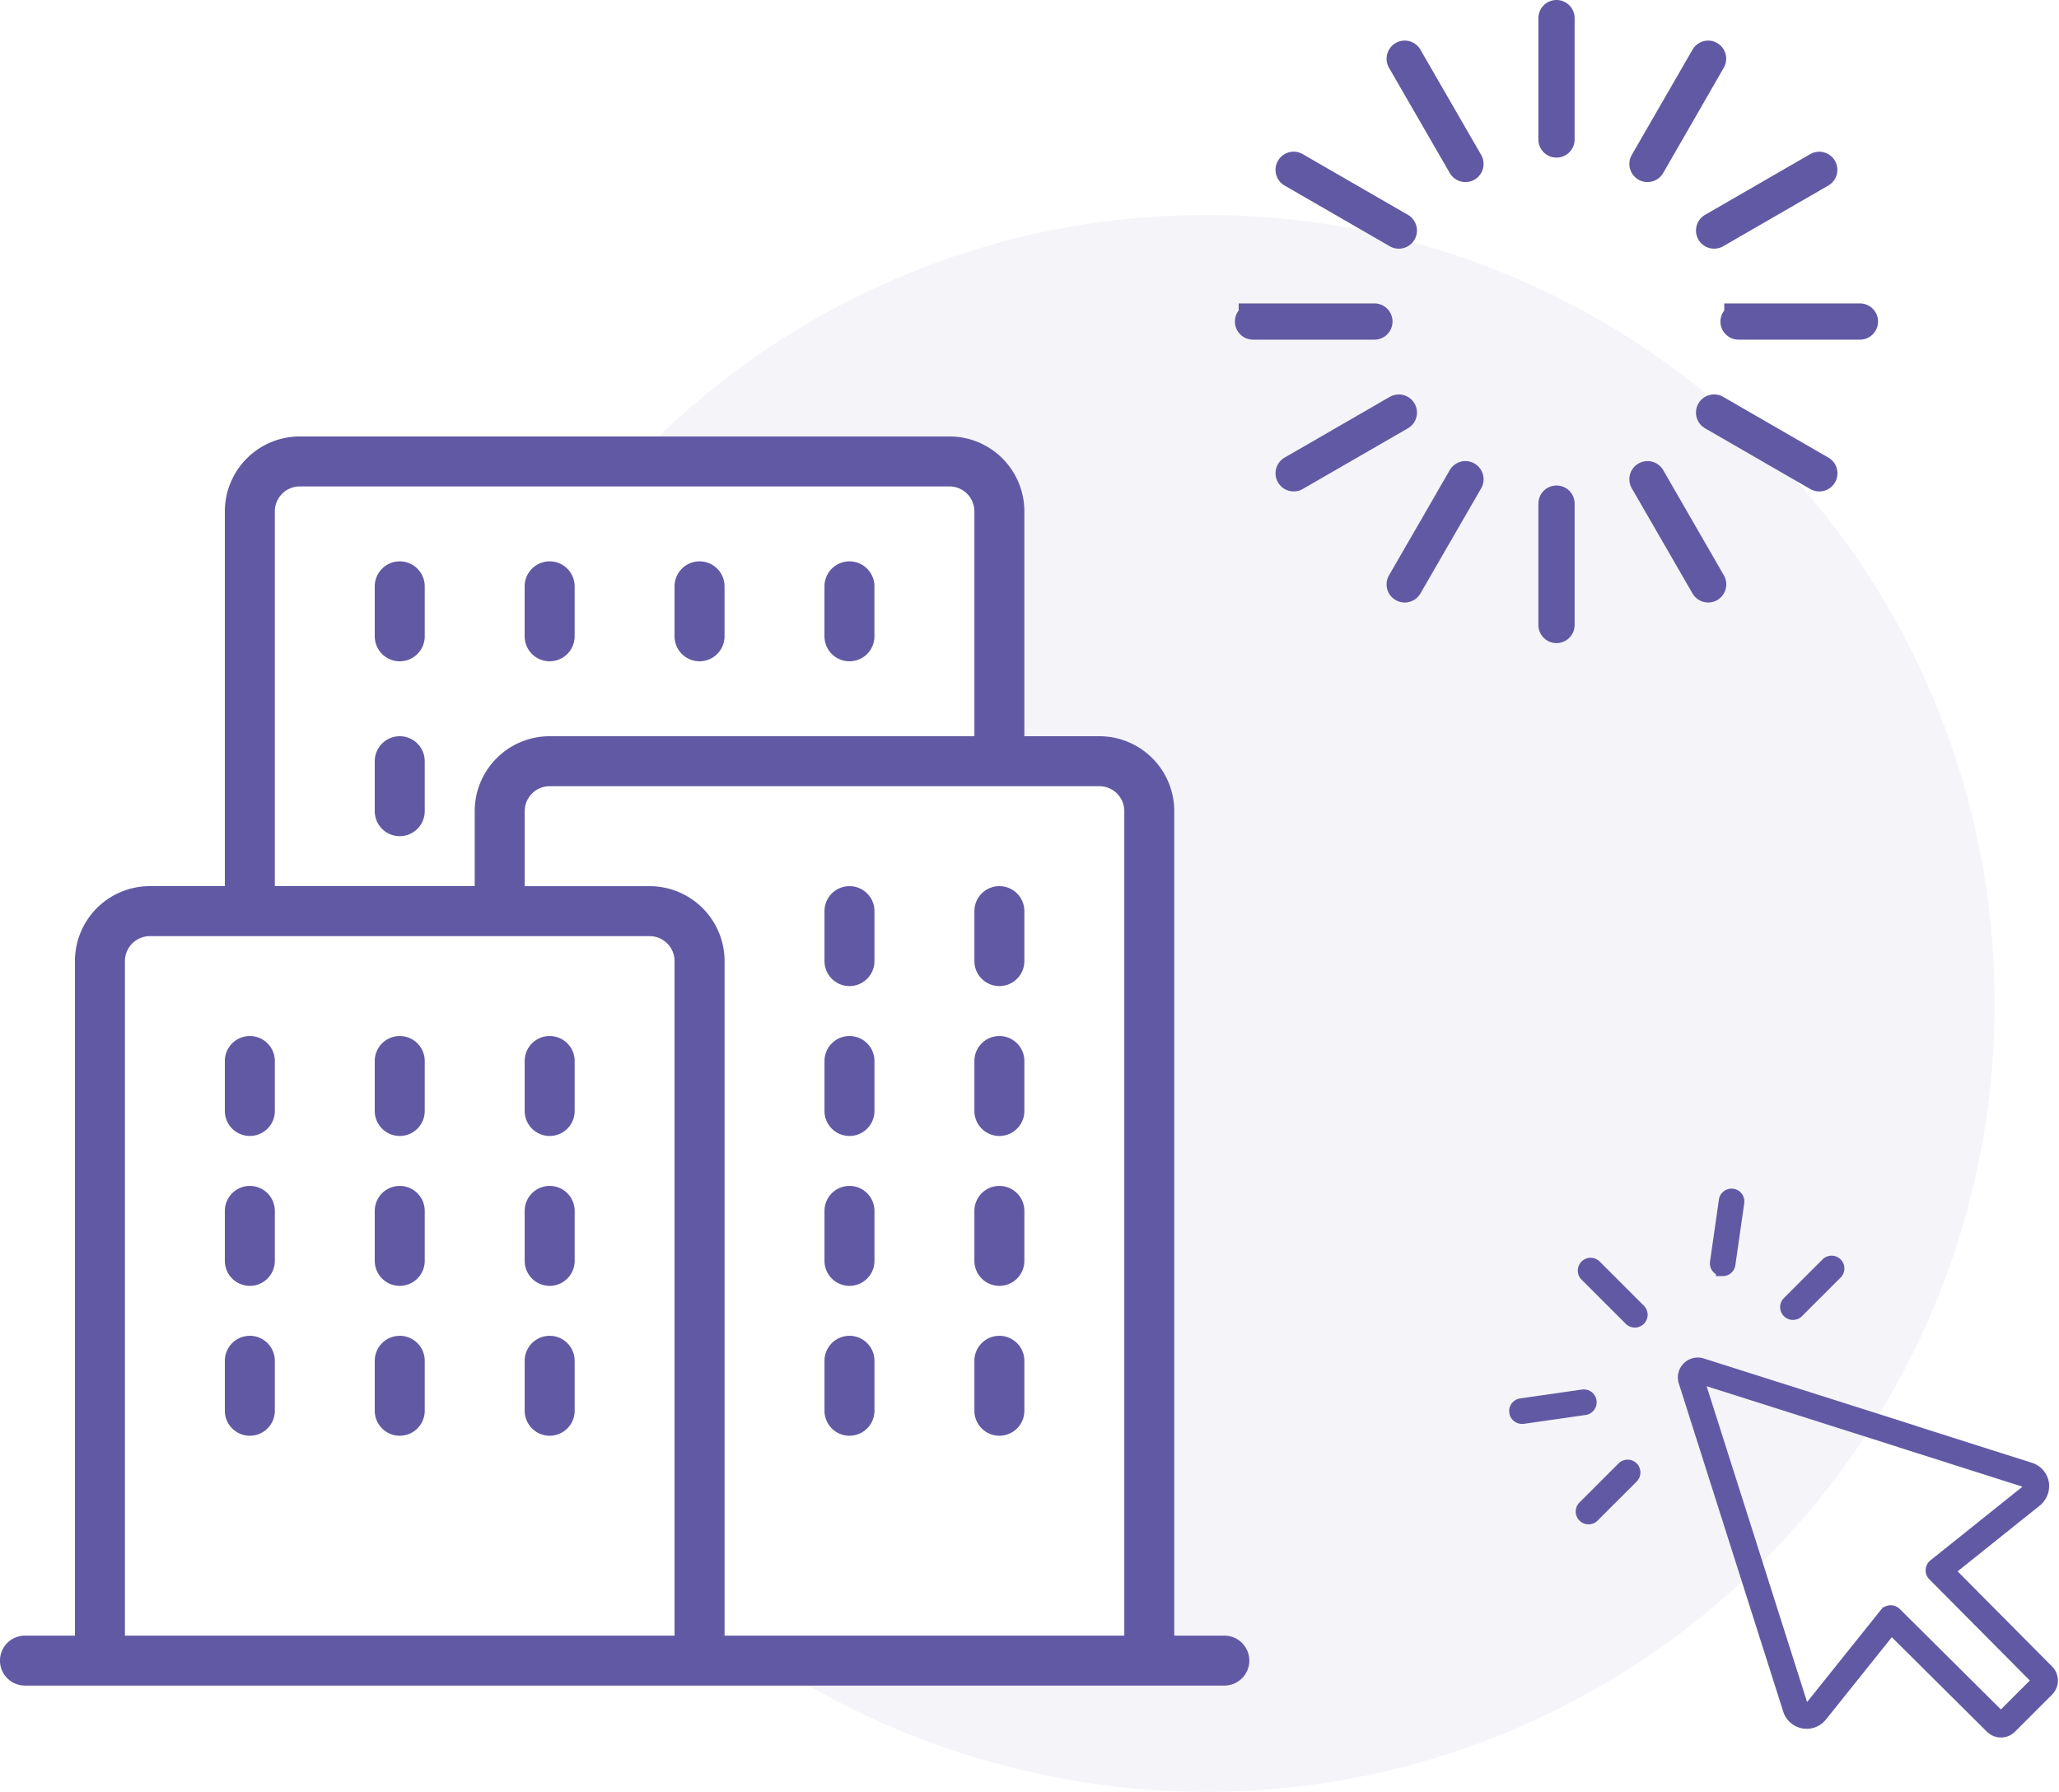 <svg xmlns="http://www.w3.org/2000/svg" width="71.81" height="62.5" viewBox="0 0 71.81 62.5"><defs><style>.a{opacity:0.449;}.b{fill:#8981bd;opacity:0.182;}.c,.d,.e{fill:#6259a4;}.c,.d{stroke:#6259a4;}.d{stroke-width:0.4px;}</style></defs><g transform="translate(-542.432 -426.5)"><g class="a" transform="translate(156 18)"><path class="b" d="M-4331.122,37a27.824,27.824,0,0,1-9.7-1.759,26.354,26.354,0,0,1-5.195-2.578h13.365c0-.035.187-4.444,0-7.89a61.627,61.627,0,0,1,.078-6.612v-.015a12.461,12.461,0,0,0-.079-3.813,1.976,1.976,0,0,1,.157-2.054c.1-.16.169-.274.128-.357-.049-.1-.25-.153-.716-.195a.816.816,0,0,1-.751-.419c-.3-.7.722-2.018.751-2.055h0c-.116-.044-.7-.287-.742-.693-.034-.3.217-.617.747-.948a.849.849,0,0,0,.452-.58c.06-.431-.362-.9-.734-1.31-.322-.357-.625-.693-.565-.946.029-.122.137-.217.332-.293.379-.147.237-.687.086-1.26a1.959,1.959,0,0,1-.086-1.291.559.559,0,0,0,.093-.537c-.143-.277-.673-.324-1.142-.366-.333-.03-.621-.055-.7-.158a.1.1,0,0,1-.022-.081h-2.589l-.365-2.2a16.886,16.886,0,0,0,.825-5.44c-.026-.7-.941-1.529-2.449-2.23a12.383,12.383,0,0,0-5.031-1.145c-.128,0-.256,0-.38.008a40.865,40.865,0,0,0-5.557.636,27.408,27.408,0,0,1,8.859-6.152A27.313,27.313,0,0,1-4331.122-18a27.327,27.327,0,0,1,10.7,2.161,27.41,27.41,0,0,1,8.741,5.894,27.411,27.411,0,0,1,5.894,8.741,27.335,27.335,0,0,1,2.161,10.7,27.335,27.335,0,0,1-2.161,10.7,27.411,27.411,0,0,1-5.894,8.741,27.41,27.41,0,0,1-8.741,5.894A27.327,27.327,0,0,1-4331.122,37Z" transform="translate(4759.622 434)"/></g><g transform="translate(584.016 425.016)"><path class="c" d="M12.7,1.984a.133.133,0,0,0-.131.133V6.349a.132.132,0,1,0,.264,0h0V2.117a.133.133,0,0,0-.132-.133Z"/><path class="c" d="M12.7,18.918a.133.133,0,0,0-.131.133v4.232a.132.132,0,1,0,.264,0h0V19.051a.132.132,0,0,0-.132-.133Z"/><path class="c" d="M19.051,12.568a.133.133,0,0,0-.133.132h0a.133.133,0,0,0,.133.131h4.232a.132.132,0,1,0,0-.264H19.051Z"/><path class="c" d="M2.117,12.568a.133.133,0,0,0-.133.132h0a.133.133,0,0,0,.133.131H6.35a.132.132,0,1,0,0-.264H2.117Z"/><path class="c" d="M18,3.4a.133.133,0,0,0-.123.067L15.76,7.135a.132.132,0,0,0,.048.181h0a.132.132,0,0,0,.181-.048h0L18.1,3.6a.131.131,0,0,0-.046-.181h0A.123.123,0,0,0,18,3.4Z"/><path class="c" d="M9.533,18.066a.133.133,0,0,0-.123.067L7.293,21.8a.132.132,0,0,0,.048.181h0a.132.132,0,0,0,.181-.048h0l2.118-3.666a.133.133,0,0,0-.048-.181h0A.123.123,0,0,0,9.533,18.066Z"/><path class="c" d="M18.207,15.742a.133.133,0,0,0-.075.248h0L21.8,18.107a.132.132,0,0,0,.181-.048h0a.132.132,0,0,0-.047-.181h0L18.266,15.76A.123.123,0,0,0,18.207,15.742Z"/><path class="c" d="M3.543,7.275a.133.133,0,0,0-.075.248h0L7.135,9.64a.132.132,0,0,0,.181-.048h0a.133.133,0,0,0-.048-.182h0L3.6,7.293A.123.123,0,0,0,3.543,7.275Z"/><path class="c" d="M21.852,7.277a.136.136,0,0,0-.053.016L18.133,9.41a.133.133,0,0,0-.05.181h0a.133.133,0,0,0,.181.049h0l3.666-2.117a.133.133,0,0,0,.049-.181h0A.132.132,0,0,0,21.852,7.277Z"/><path class="c" d="M7.186,15.744a.127.127,0,0,0-.051.016L3.469,17.877a.132.132,0,0,0-.05.18h0a.133.133,0,0,0,.181.05h0L7.268,15.99a.133.133,0,0,0,.049-.181h0A.131.131,0,0,0,7.186,15.744Z"/><path class="c" d="M15.861,18.068a.137.137,0,0,0-.052.016.133.133,0,0,0-.05.181h0l2.117,3.666a.133.133,0,0,0,.181.05h0a.132.132,0,0,0,.047-.181h0L15.99,18.133A.132.132,0,0,0,15.861,18.068Z"/><path class="c" d="M7.395,3.4a.124.124,0,0,0-.053.018.132.132,0,0,0-.05.18h0L9.41,7.267a.133.133,0,0,0,.181.05h0a.133.133,0,0,0,.049-.181h0L7.523,3.469A.132.132,0,0,0,7.395,3.4Z"/></g><g transform="translate(567.048 440.005)"><path class="d" d="M258.3,86.745a.246.246,0,0,0,.175-.072l1.355-1.355a.247.247,0,0,0-.349-.349l-1.355,1.355a.247.247,0,0,0,.174.421Z" transform="translate(-220.386 -54.412)"/><path class="d" d="M198.687,30.806l.035,0a.247.247,0,0,0,.244-.212l.31-2.161a.247.247,0,0,0-.488-.076v.006l-.31,2.161a.247.247,0,0,0,.209.279Z" transform="translate(-163.257 0)"/><path class="d" d="M86.673,258.126a.247.247,0,0,0-.349,0l-1.355,1.355a.247.247,0,1,0,.349.349l1.355-1.354a.247.247,0,0,0,0-.349Z" transform="translate(-54.35 -220.447)"/><path class="d" d="M30.867,198.686a.247.247,0,0,0-.279-.209h0l-2.161.31a.247.247,0,0,0,.035.491l.035,0,2.161-.31a.247.247,0,0,0,.209-.279Z" transform="translate(0 -163.318)"/><path class="d" d="M87.983,88.676a.247.247,0,1,0,.349-.349h0l-1.541-1.541a.247.247,0,0,0-.349.349Z" transform="translate(-55.765 -56.156)"/><path class="d" d="M180.6,178.575l3.033-2.428a.674.674,0,0,0,.255-.6.656.656,0,0,0-.452-.548l-4.381-1.394a.247.247,0,0,0-.15.47l4.381,1.394a.165.165,0,0,1,.052.285l-3.261,2.61a.247.247,0,0,0-.039.347l.018.02L183.7,182.4l-1.291,1.291-3.668-3.644a.247.247,0,0,0-.174-.072h-.014a.247.247,0,0,0-.179.092l-2.61,3.261a.165.165,0,0,1-.285-.053l-3.641-11.447,7.379,2.343a.247.247,0,0,0,.15-.47l-7.38-2.343a.494.494,0,0,0-.621.62l3.642,11.447a.658.658,0,0,0,1.141.212l2.438-3.046,3.473,3.451a.494.494,0,0,0,.7,0l1.291-1.291a.494.494,0,0,0,0-.7Z" transform="translate(-137.241 -137.29)"/></g><g transform="translate(534.432 429.723)"><path class="e" d="M50.7,53.826H48.954V25.07a2.614,2.614,0,0,0-2.614-2.614H43.726V14.614A2.614,2.614,0,0,0,41.112,12H18.456a2.614,2.614,0,0,0-2.614,2.614v13.07H13.228A2.614,2.614,0,0,0,10.614,30.3V53.826H8.871a.871.871,0,1,0,0,1.743H50.7a.871.871,0,0,0,0-1.743ZM47.211,25.07V53.826H33.27V30.3a2.614,2.614,0,0,0-2.614-2.614H26.3V25.07a.871.871,0,0,1,.871-.871H46.34A.871.871,0,0,1,47.211,25.07ZM17.585,14.614a.871.871,0,0,1,.871-.871H41.112a.871.871,0,0,1,.871.871v7.842H27.17a2.614,2.614,0,0,0-2.614,2.614v2.614H17.585ZM12.357,30.3a.871.871,0,0,1,.871-.871H30.655a.871.871,0,0,1,.871.871V53.826H12.357Z"/><path class="e" d="M80.871,204a.871.871,0,0,0-.871.871v1.743a.871.871,0,1,0,1.743,0v-1.743A.871.871,0,0,0,80.871,204Z" transform="translate(-64.158 -171.087)"/><path class="e" d="M128.871,204a.871.871,0,0,0-.871.871v1.743a.871.871,0,1,0,1.743,0v-1.743A.871.871,0,0,0,128.871,204Z" transform="translate(-106.93 -171.087)"/><path class="e" d="M176.871,204a.871.871,0,0,0-.871.871v1.743a.871.871,0,1,0,1.743,0v-1.743A.871.871,0,0,0,176.871,204Z" transform="translate(-149.701 -171.087)"/><path class="e" d="M80.871,252a.871.871,0,0,0-.871.871v1.743a.871.871,0,1,0,1.743,0v-1.743A.871.871,0,0,0,80.871,252Z" transform="translate(-64.158 -213.859)"/><path class="e" d="M128.871,252a.871.871,0,0,0-.871.871v1.743a.871.871,0,1,0,1.743,0v-1.743A.871.871,0,0,0,128.871,252Z" transform="translate(-106.93 -213.859)"/><path class="e" d="M176.871,252a.871.871,0,0,0-.871.871v1.743a.871.871,0,1,0,1.743,0v-1.743A.871.871,0,0,0,176.871,252Z" transform="translate(-149.701 -213.859)"/><path class="e" d="M80.871,300a.871.871,0,0,0-.871.871v1.743a.871.871,0,1,0,1.743,0v-1.743A.871.871,0,0,0,80.871,300Z" transform="translate(-64.158 -256.631)"/><path class="e" d="M128.871,300a.871.871,0,0,0-.871.871v1.743a.871.871,0,1,0,1.743,0v-1.743A.871.871,0,0,0,128.871,300Z" transform="translate(-106.93 -256.631)"/><path class="e" d="M176.871,300a.871.871,0,0,0-.871.871v1.743a.871.871,0,1,0,1.743,0v-1.743A.871.871,0,0,0,176.871,300Z" transform="translate(-149.701 -256.631)"/><path class="e" d="M272.871,156a.871.871,0,0,0-.871.871v1.743a.871.871,0,0,0,1.743,0v-1.743A.871.871,0,0,0,272.871,156Z" transform="translate(-235.245 -128.315)"/><path class="e" d="M320,156.871v1.743a.871.871,0,1,0,1.743,0v-1.743a.871.871,0,1,0-1.743,0Z" transform="translate(-278.017 -128.315)"/><path class="e" d="M272.871,204a.871.871,0,0,0-.871.871v1.743a.871.871,0,0,0,1.743,0v-1.743A.871.871,0,0,0,272.871,204Z" transform="translate(-235.245 -171.087)"/><path class="e" d="M320.871,204a.871.871,0,0,0-.871.871v1.743a.871.871,0,1,0,1.743,0v-1.743A.871.871,0,0,0,320.871,204Z" transform="translate(-278.017 -171.087)"/><path class="e" d="M272.871,252a.871.871,0,0,0-.871.871v1.743a.871.871,0,1,0,1.743,0v-1.743A.871.871,0,0,0,272.871,252Z" transform="translate(-235.245 -213.859)"/><path class="e" d="M320.871,252a.871.871,0,0,0-.871.871v1.743a.871.871,0,1,0,1.743,0v-1.743A.871.871,0,0,0,320.871,252Z" transform="translate(-278.017 -213.859)"/><path class="e" d="M272.871,300a.871.871,0,0,0-.871.871v1.743a.871.871,0,1,0,1.743,0v-1.743A.871.871,0,0,0,272.871,300Z" transform="translate(-235.245 -256.631)"/><path class="e" d="M320.871,300a.871.871,0,0,0-.871.871v1.743a.871.871,0,1,0,1.743,0v-1.743A.871.871,0,0,0,320.871,300Z" transform="translate(-278.017 -256.631)"/><path class="e" d="M128.871,52a.871.871,0,0,0-.871.871v1.743a.871.871,0,1,0,1.743,0V52.871A.871.871,0,0,0,128.871,52Z" transform="translate(-106.93 -35.643)"/><path class="e" d="M128.871,108a.871.871,0,0,0-.871.871v1.743a.871.871,0,1,0,1.743,0v-1.743A.871.871,0,0,0,128.871,108Z" transform="translate(-106.93 -85.544)"/><path class="e" d="M176.871,55.485a.871.871,0,0,0,.871-.871V52.871a.871.871,0,1,0-1.743,0v1.743A.871.871,0,0,0,176.871,55.485Z" transform="translate(-149.701 -35.643)"/><path class="e" d="M224.871,55.485a.871.871,0,0,0,.871-.871V52.871a.871.871,0,1,0-1.743,0v1.743A.871.871,0,0,0,224.871,55.485Z" transform="translate(-192.473 -35.643)"/><path class="e" d="M272.871,55.485a.871.871,0,0,0,.871-.871V52.871a.871.871,0,1,0-1.743,0v1.743A.871.871,0,0,0,272.871,55.485Z" transform="translate(-235.245 -35.643)"/></g></g></svg>